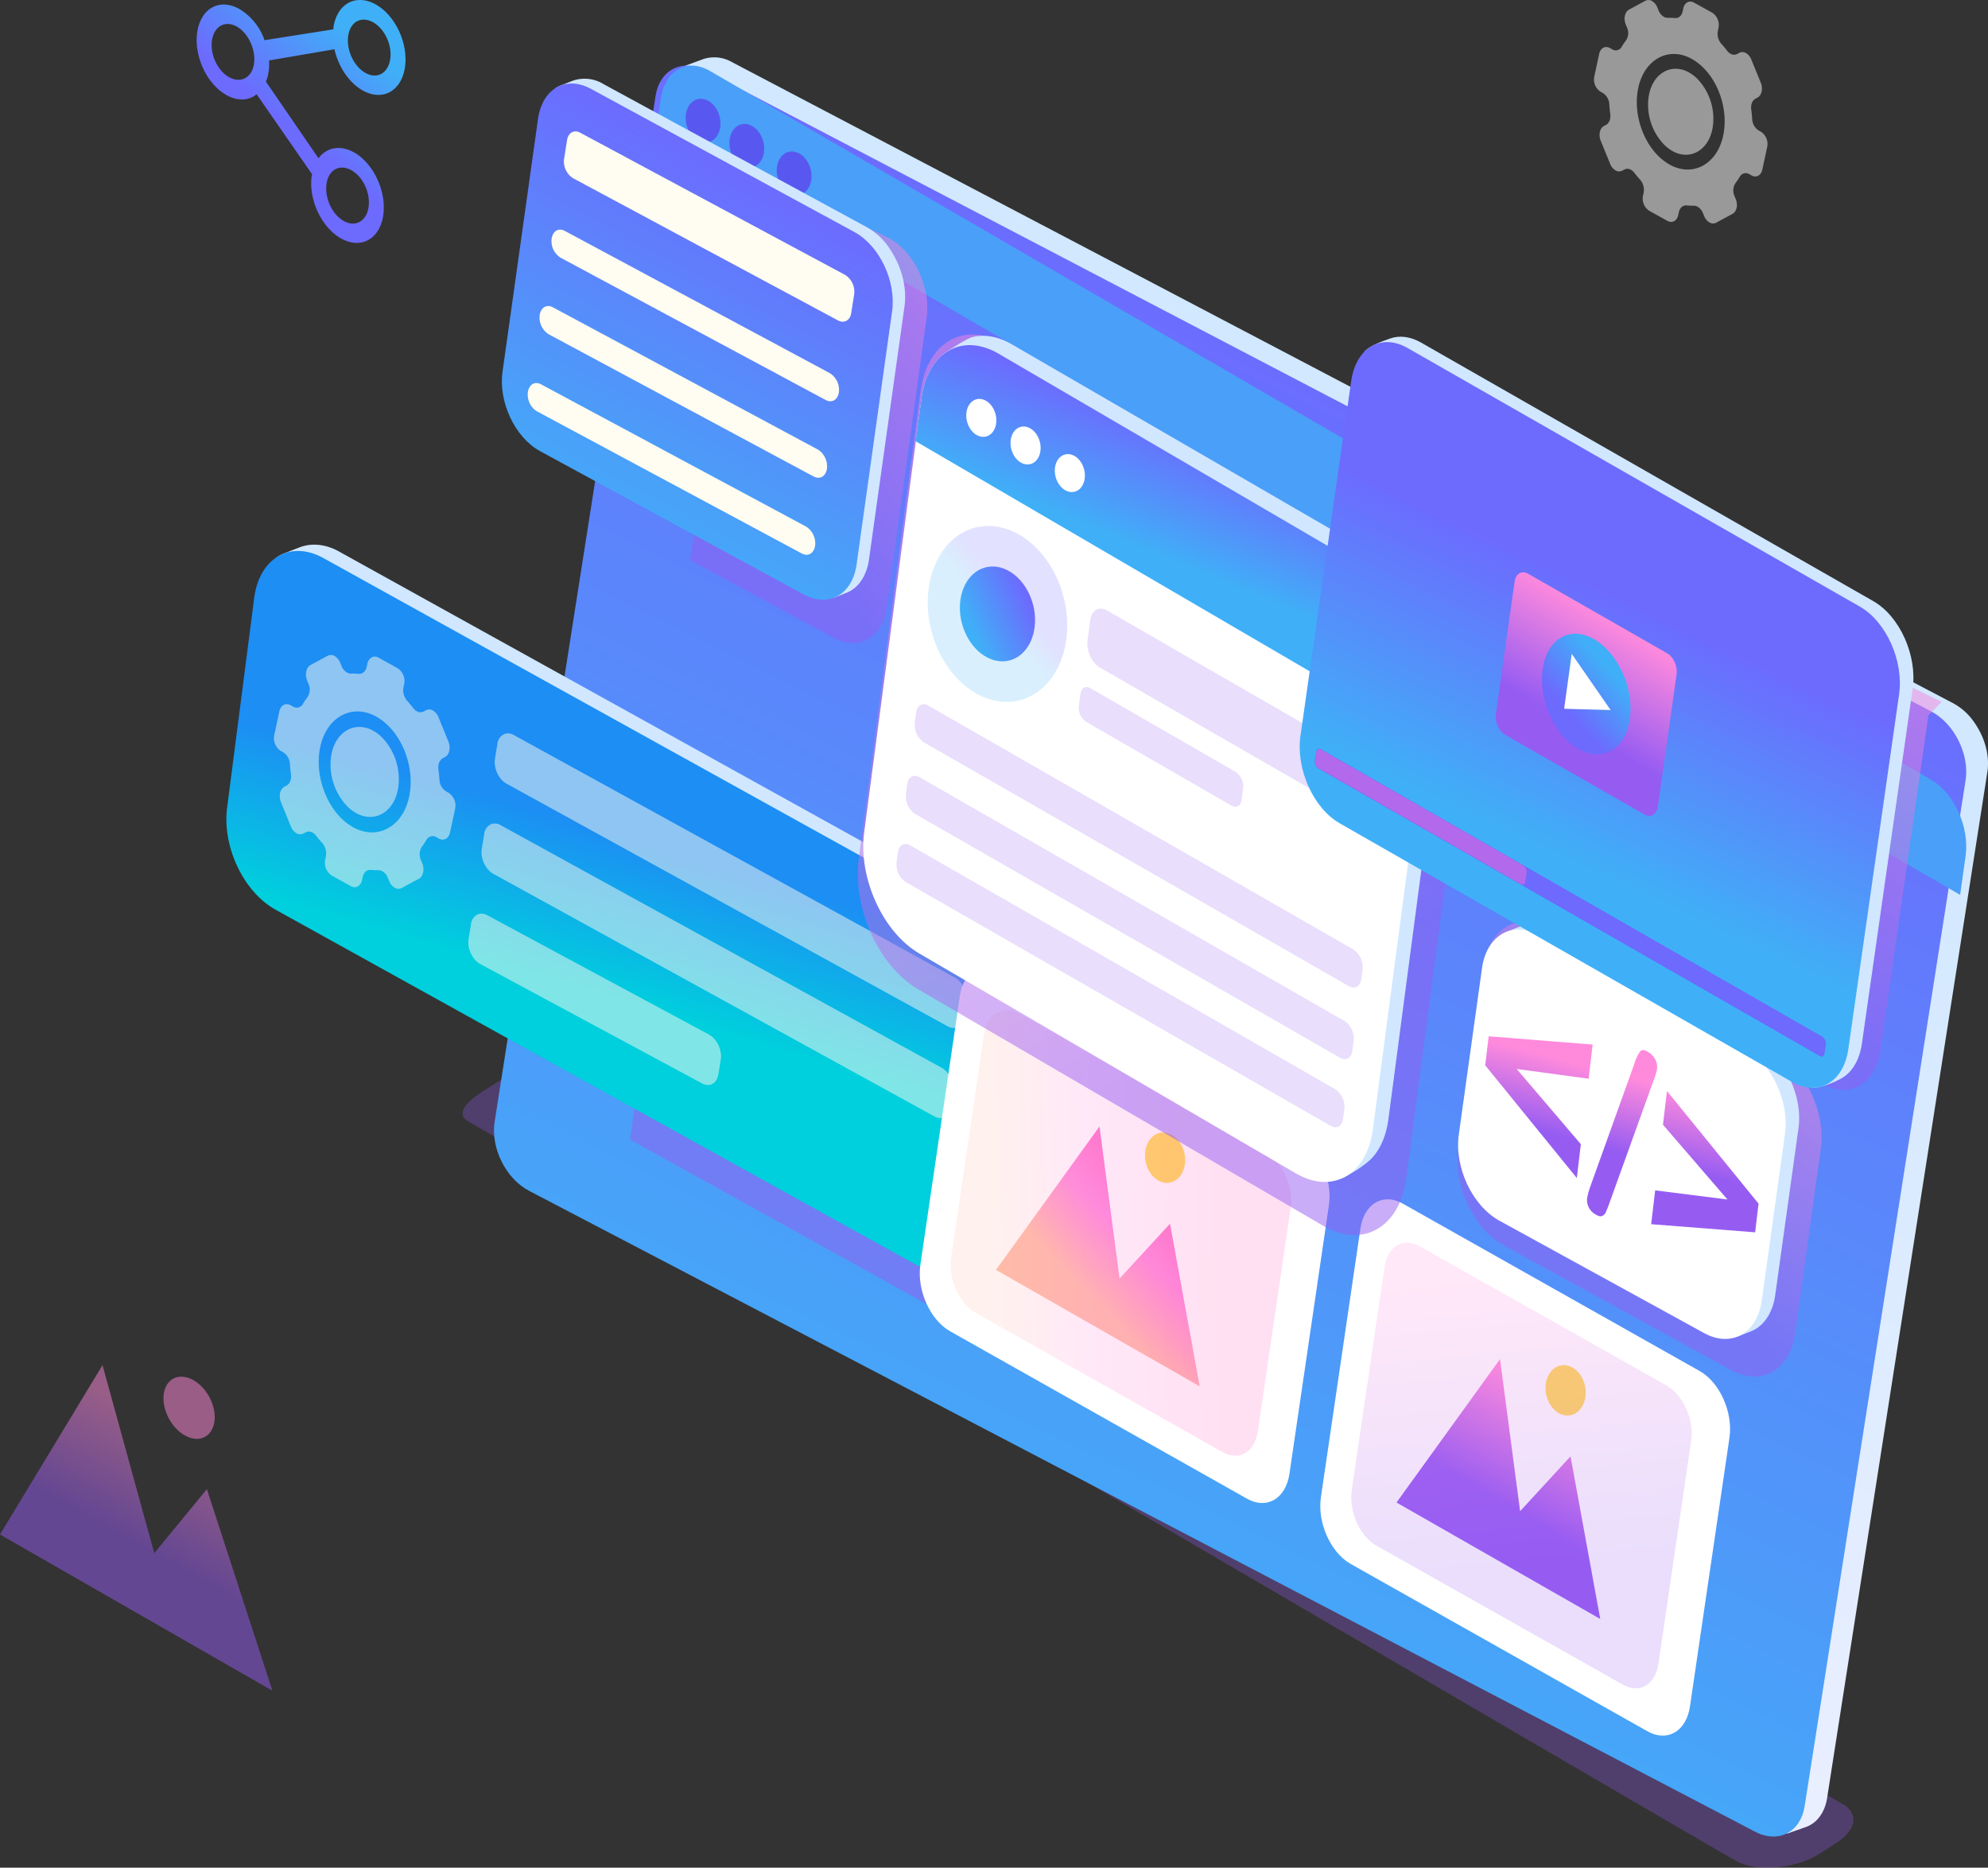 <svg xmlns="http://www.w3.org/2000/svg" xmlns:xlink="http://www.w3.org/1999/xlink" width="823.808" height="773.922" viewBox="0 0 823.808 773.922">
  <rect x="0" y="0" width="823.808" height="773.922" fill="#333333" stroke="none"/>
  <defs>
    <linearGradient id="linear-gradient" x1="0.44" y1="0.521" x2="0.711" y2="0.13" gradientUnits="objectBoundingBox">
      <stop offset="0" stop-color="#6d6afe"/>
      <stop offset="1" stop-color="#3fb0f7"/>
    </linearGradient>
    <linearGradient id="linear-gradient-2" x1="0.581" y1="0.584" x2="0.737" y2="0.249" gradientUnits="objectBoundingBox">
      <stop offset="0" stop-color="#965cf2"/>
      <stop offset="1" stop-color="#ff8adc"/>
    </linearGradient>
    <linearGradient id="linear-gradient-3" x1="0.486" y1="0.295" x2="0.346" y2="0.879" gradientUnits="objectBoundingBox">
      <stop offset="0" stop-color="#d1e8ff"/>
      <stop offset="1" stop-color="#eaefff"/>
    </linearGradient>
    <linearGradient id="linear-gradient-4" x1="0.628" y1="0.18" x2="0.338" y2="0.902" xlink:href="#linear-gradient"/>
    <linearGradient id="linear-gradient-5" x1="0.403" y1="0.663" x2="0.709" y2="0.148" xlink:href="#linear-gradient-2"/>
    <linearGradient id="linear-gradient-6" x1="0.439" y1="0.643" x2="0.768" y2="0.166" xlink:href="#linear-gradient-2"/>
    <linearGradient id="linear-gradient-7" x1="0.408" y1="0.675" x2="0.716" y2="0.158" xlink:href="#linear-gradient-2"/>
    <linearGradient id="linear-gradient-8" x1="0.532" y1="0.401" x2="0.466" y2="0.605" gradientUnits="objectBoundingBox">
      <stop offset="0" stop-color="#1c8ef4"/>
      <stop offset="1" stop-color="#00cfdd"/>
    </linearGradient>
    <linearGradient id="linear-gradient-9" x1="0.381" y1="0.74" x2="0.822" y2="-0.004" xlink:href="#linear-gradient-2"/>
    <linearGradient id="linear-gradient-10" x1="0.636" y1="0.163" x2="0.33" y2="0.923" xlink:href="#linear-gradient"/>
    <linearGradient id="linear-gradient-11" x1="0.47" y1="0.583" x2="0.598" y2="0.235" xlink:href="#linear-gradient-2"/>
    <linearGradient id="linear-gradient-12" x1="0.961" y1="0.214" x2="0.547" y2="0.718" gradientUnits="objectBoundingBox">
      <stop offset="0" stop-color="#ff66bc"/>
      <stop offset="0.56" stop-color="#ff8adc"/>
      <stop offset="1" stop-color="#ffbba8"/>
    </linearGradient>
    <linearGradient id="linear-gradient-13" x1="0.775" y1="0.491" x2="0.129" y2="0.512" xlink:href="#linear-gradient-12"/>
    <linearGradient id="linear-gradient-14" x1="0.586" y1="0.591" x2="0.785" y2="0.162" xlink:href="#linear-gradient-2"/>
    <linearGradient id="linear-gradient-15" x1="0.515" y1="0.71" x2="0.471" y2="0.086" xlink:href="#linear-gradient-2"/>
    <linearGradient id="linear-gradient-16" x1="0.601" y1="0.77" x2="0.276" y2="-0.099" xlink:href="#linear-gradient-2"/>
    <linearGradient id="linear-gradient-17" x1="0.626" y1="0.31" x2="0.489" y2="0.566" xlink:href="#linear-gradient"/>
    <linearGradient id="linear-gradient-18" x1="0.595" y1="0.393" x2="0.477" y2="0.526" xlink:href="#linear-gradient"/>
    <linearGradient id="linear-gradient-19" x1="0.857" y1="0.286" x2="0.181" y2="0.692" xlink:href="#linear-gradient"/>
    <linearGradient id="linear-gradient-20" x1="0.555" y1="0.351" x2="0.43" y2="0.687" xlink:href="#linear-gradient"/>
    <linearGradient id="linear-gradient-21" x1="0.443" y1="0.631" x2="0.633" y2="0.197" xlink:href="#linear-gradient-2"/>
    <linearGradient id="linear-gradient-22" x1="0.321" y1="0.724" x2="0.675" y2="0.281" xlink:href="#linear-gradient"/>
  </defs>
  <g id="电脑部分" transform="translate(-61.525 -244.553)">
    <g id="点缀" transform="translate(40.022 258.556)">
      <path id="路径_260" data-name="路径 260" d="M2387.534,435.88c-8.259-4.579-17.022,1.6-16.933,13.548a23.921,23.921,0,0,0,6.8,16.548,16.258,16.258,0,0,0,3.347,2.508c8.246,4.569,16.966-1.6,16.9-13.5a23.863,23.863,0,0,0-6.748-16.575,16.366,16.366,0,0,0-3.374-2.53Zm-7.961,38.216a21.846,21.846,0,0,1-4.494-3.361c-5.58-5.356-9.073-13.933-9.155-22.259-.1-16.03,11.66-24.363,22.764-18.209a21.773,21.773,0,0,1,4.554,3.423c5.561,5.342,9.053,13.921,9.09,22.249.07,15.988-11.67,24.3-22.76,18.157Zm37.821-13.622a6.067,6.067,0,0,1,2.561,6.307l-2.019,9.392c-.516,2.393-2.5,3.467-4.435,2.4l-.989-.549a2.771,2.771,0,0,0-3.911,1.079,29.994,29.994,0,0,1-1.8,2.667,5.542,5.542,0,0,0-.4,5.316l.52,1.273c1,2.426.4,5.192-1.317,6.121l-6.8,3.673a2.806,2.806,0,0,1-2.756-.1,5.266,5.266,0,0,1-2.206-2.653l-.526-1.243a5.207,5.207,0,0,0-2.186-2.62,3.177,3.177,0,0,0-1.633-.418c-.961,0-1.939-.033-2.907-.122-1.553-.148-2.85.952-3.245,2.788l-.26,1.225c-.516,2.392-2.5,3.466-4.438,2.4l-7.58-4.2a6.062,6.062,0,0,1-2.572-6.281l.264-1.222a6.4,6.4,0,0,0-1.481-5.407c-.817-.9-1.578-1.828-2.334-2.783a4.727,4.727,0,0,0-1.446-1.289,2.778,2.778,0,0,0-2.728-.1l-.889.458a2.812,2.812,0,0,1-2.759-.1,5.272,5.272,0,0,1-2.206-2.653l-3.939-9.629c-.991-2.426-.4-5.194,1.316-6.119l.9-.487c1.333-.72,2.015-2.545,1.732-4.579-.181-1.291-.308-2.584-.391-3.881a5.867,5.867,0,0,0-2.663-4.721l-.989-.549a6.056,6.056,0,0,1-2.571-6.278l2.022-9.391c.52-2.423,2.509-3.5,4.441-2.423l.988.547a2.766,2.766,0,0,0,3.911-1.077,28.616,28.616,0,0,1,1.8-2.665,5.5,5.5,0,0,0,.393-5.294l-.52-1.272c-.984-2.451-.4-5.193,1.323-6.145l6.8-3.677a2.814,2.814,0,0,1,2.755.1,5.276,5.276,0,0,1,2.208,2.653l.52,1.271a5.2,5.2,0,0,0,2.187,2.62,3.152,3.152,0,0,0,1.633.421,23.977,23.977,0,0,1,2.91.095c1.551.175,2.843-.925,3.239-2.76l.264-1.226c.519-2.421,2.508-3.495,4.44-2.421l7.585,4.2a6.062,6.062,0,0,1,2.56,6.3l-.262,1.224a6.315,6.315,0,0,0,1.468,5.37q1.224,1.348,2.35,2.821a4.675,4.675,0,0,0,1.446,1.286,2.775,2.775,0,0,0,2.726.1l.9-.484a2.8,2.8,0,0,1,2.756.1,5.272,5.272,0,0,1,2.209,2.653l3.936,9.628c.989,2.453.4,5.194-1.319,6.146l-.9.484c-1.333.721-2.015,2.547-1.726,4.555q.266,1.934.393,3.877a5.859,5.859,0,0,0,2.663,4.724Z" transform="translate(-1666.146 -419.872)" fill="#fff" fill-rule="evenodd" opacity="0.5"/>
      <path id="路径_261" data-name="路径 261" d="M1146.89,404.273c-.851,5.82-5.4,8.453-10.216,5.783-4.9-2.715-8.054-9.621-7.2-15.441.848-5.778,5.385-8.3,10.284-5.587,4.809,2.665,7.983,9.465,7.135,15.244Zm-26.406,51.693c.852-5.815,5.39-8.339,10.289-5.624,4.813,2.666,7.986,9.466,7.134,15.28s-5.407,8.45-10.221,5.784c-4.9-2.714-8.05-9.624-7.2-15.44Zm-30.058-49.751c-.847,5.784-5.474,8.257-10.285,5.59-4.78-2.651-7.982-9.464-7.135-15.244.852-5.818,5.435-8.434,10.216-5.782,4.808,2.665,8.052,9.62,7.2,15.436Zm50.416-24.59c-8.188-4.542-16.046-.3-17.5,9.6l-.009.737-28.542,4.492a24.2,24.2,0,0,0-10.507-12.972c-8.187-4.538-15.932-.2-17.382,9.7-1.435,9.794,3.959,21.494,12.148,26.033,4.721,2.62,9.223,2.3,12.458-.357l23.02,33.189-.175.531c-1.449,9.894,4.08,21.557,12.267,26.095,8.1,4.488,15.925.235,17.377-9.666,1.434-9.791-4.043-21.577-12.144-26.069-5.824-3.228-11.4-1.982-14.7,2.442L1095.349,413.6a13,13,0,0,0,1.109-4.034,17.614,17.614,0,0,0,.172-4.708l27.14-4.643c1.6,7.172,6.006,13.916,11.837,17.144,8.1,4.488,15.931.2,17.383-9.7S1148.936,386.113,1140.841,381.625Z" transform="translate(-963.673 -393.808)" fill-rule="evenodd" fill="url(#linear-gradient)"/>
      <g id="组_123" data-name="组 123" transform="translate(21.502 551.677)">
        <path id="路径_262" data-name="路径 262" d="M1114.53,1397.064l42.48-70.174,21.453,77.918,21.8-26.533,27.158,83.533Z" transform="translate(-1114.53 -1326.89)" fill-rule="evenodd" opacity="0.5" fill="url(#linear-gradient-2)"/>
        <path id="路径_263" data-name="路径 263" d="M1230.339,1334.656c5.835,1.447,11.056,8.265,11.659,15.23s-3.635,11.439-9.47,9.994-11.056-8.265-11.659-15.23S1224.5,1333.209,1230.339,1334.656Z" transform="translate(-1153.071 -1329.608)" fill="#ff89db" fill-rule="evenodd" opacity="0.5"/>
      </g>
    </g>
    <g id="电脑" transform="translate(155.333 268.29)">
      <path id="路径_168" data-name="路径 168" d="M2037.032,1524.15,1515.06,1220.376c-6.588-3.1-16.271-6.031-22.732-1.948l-16.534,10.446c-3.325,2.1-14.262,9.076-6.948,13.181,21.523,12.079,503.489,294.136,525.344,306.407,4.133,2.321,10.182,3.153,16.528,2.6,6.32-.552,12.882-2.331,17.9-5.542l6.6-4.223c4.669-2.986,7.255-6.244,7.5-9.366C2042.97,1528.879,2041.073,1526.051,2037.032,1524.15Z" transform="translate(-1368.519 -801.042)" fill="#955cf1" fill-rule="evenodd" opacity="0.3"/>
      <g id="组_74" data-name="组 74" transform="translate(110.889)">
        <path id="路径_169" data-name="路径 169" d="M1647.788,346.662a14.6,14.6,0,0,0-11.741-1.229l-8.813,3.23c-3.2,15.532,453.853,728.15,457.94,732.1l7.867-2.784c5.165-1.907,7.874-6.95,8.632-11.85l66.416-425.174a.173.173,0,0,0,.008-.047c1.082-7.151-1.21-14.594-5.4-20.568a24.879,24.879,0,0,0-8.872-8.023Z" transform="translate(-1549.252 -344.704)" fill-rule="evenodd" fill="url(#linear-gradient-3)"/>
        <path id="路径_170" data-name="路径 170" d="M2084.909,618.377,1576.829,352.8c-9.61-4.973-18.761-.2-20.458,10.626l-66.686,425.05c-1.7,10.825,4.691,23.644,14.3,28.616l508.079,265.577c9.61,4.974,18.782.211,20.479-10.611L2099.229,647C2100.933,636.182,2094.513,623.352,2084.909,618.377Z" transform="translate(-1489.411 -347.364)" fill-rule="evenodd" fill="url(#linear-gradient-4)"/>
        <g id="组_73" data-name="组 73" transform="translate(66.833 3.466)">
          <path id="路径_171" data-name="路径 171" d="M2136.262,646.744l-506.1-293.736c-9.573-5.5-18.687-.22-20.378,11.752l-2.24,15.853,540.722,313.829,2.265-16.038C2152.223,666.436,2145.833,652.246,2136.262,646.744Z" transform="translate(-1607.54 -350.831)" fill="#4a9ff8" fill-rule="evenodd"/>
          <g id="组_72" data-name="组 72" transform="translate(12.598 13.727)">
            <path id="路径_172" data-name="路径 172" d="M1637.4,375.247c3.98.91,7.037,5.649,6.826,10.584s-3.6,8.2-7.583,7.286-7.036-5.649-6.826-10.584S1633.418,374.336,1637.4,375.247Z" transform="translate(-1629.808 -375.094)" fill="#5858f0" fill-rule="evenodd"/>
            <path id="路径_173" data-name="路径 173" d="M1669.431,393.643c3.98.91,7.036,5.649,6.827,10.583s-3.606,8.2-7.585,7.287-7.036-5.649-6.826-10.584S1665.448,392.733,1669.431,393.643Z" transform="translate(-1643.716 -383.083)" fill="#5858f0" fill-rule="evenodd"/>
            <path id="路径_174" data-name="路径 174" d="M1704.092,413.848c3.98.91,7.036,5.649,6.827,10.584s-3.6,8.2-7.584,7.286-7.036-5.649-6.826-10.584S1700.109,412.938,1704.092,413.848Z" transform="translate(-1658.767 -391.857)" fill="#5858f0" fill-rule="evenodd"/>
          </g>
        </g>
      </g>
      <path id="路径_175" data-name="路径 175" d="M2362.476,1120.11l-94.26-51.748c-5.468-3.03-10.821-3.457-15.294-1.715-5.734,2.233-10.023,8.033-11.261,16.486l-10.685,76.656c-2.2,15.047,6.089,32.864,18.56,39.779l94.265,51.748c12.477,6.913,24.38.292,26.584-14.751l10.682-76.661C2383.274,1144.862,2374.946,1127.024,2362.476,1120.11Z" transform="translate(-1720.386 -707.374)" fill-rule="evenodd" opacity="0.5" fill="url(#linear-gradient-5)"/>
      <path id="路径_176" data-name="路径 176" d="M2179.076,685.386l206.678,100.8-5.474,5.59-19.837,138.651c-2.025,14.221-12.846,20.525-24.143,14.062L2142.844,833.884l-16.8-37.483Z" transform="translate(-1674.974 -519.12)" fill-rule="evenodd" opacity="0.5" fill="url(#linear-gradient-6)"/>
      <g id="组_78" data-name="组 78" transform="translate(0 201.958)">
        <path id="路径_177" data-name="路径 177" d="M1643.59,1009.128,1515.807,938.3l-4.273,6.52-20.98,142.912,132.346,73.36c14.009,7.762,27.377.328,29.852-16.564l11.711-90.716C1666.944,1036.917,1657.592,1016.89,1643.59,1009.128Z" transform="translate(-1323.31 -841.204)" fill-rule="evenodd" opacity="0.5" fill="url(#linear-gradient-7)"/>
        <g id="组_77" data-name="组 77">
          <g id="组_75" data-name="组 75">
            <path id="路径_178" data-name="路径 178" d="M1525.487,965.941l-15.265,100.29,2.422.294,6.608-2.566c7.246-2.854,11.049-10.4,12.11-17.731l11.23-86.965a.414.414,0,0,0,.011-.071c1.518-10.7-1.7-21.834-7.58-30.772a35.809,35.809,0,0,0-12.447-12L1257.724,769.611c-5.039-2.861-10.943-3.925-16.472-1.84l-5.826,2.276c-2.932,1.1-3.839,1.982-3.82,2.166C1234.358,797.843,1529.345,939.655,1525.487,965.941Z" transform="translate(-1210.865 -766.68)" fill="#d0e7ff" fill-rule="evenodd"/>
            <path id="路径_179" data-name="路径 179" d="M1499.989,921.039,1235.144,774.232c-5.886-3.262-11.649-3.722-16.465-1.846-6.172,2.4-10.791,8.648-12.124,17.747L1195.327,877.1c-2.375,16.2,6.553,35.382,19.98,42.825l264.849,146.807c13.431,7.441,26.246.314,28.62-15.881L1520,963.879C1522.381,947.686,1513.42,928.484,1499.989,921.039Z" transform="translate(-1194.945 -768.679)" fill-rule="evenodd" fill="url(#linear-gradient-8)"/>
          </g>
          <g id="组_76" data-name="组 76" transform="translate(19.703 45.712)">
            <path id="路径_180" data-name="路径 180" d="M1573.8,1006.115,1391.021,905.58a4.583,4.583,0,0,0-3.937-.439,5.042,5.042,0,0,0-2.9,4.242l-1.009,6.1c-.568,3.872,1.567,8.458,4.776,10.236l182.782,100.534c3.211,1.779,6.274.074,6.841-3.8l1.009-6.105c.567-3.868-1.577-8.462-4.785-10.238Zm-101.786,23.649c3.21,1.777,5.352,6.368,4.784,10.24l-1.009,6.1c-.568,3.871-3.629,5.574-6.842,3.8l-91.925-49.481c-3.21-1.778-5.344-6.367-4.776-10.236l1.008-6.1a5.05,5.05,0,0,1,2.9-4.245,4.591,4.591,0,0,1,3.937.44l91.924,49.483Zm96.321,13.7c3.21,1.778,5.354,6.369,4.784,10.24l-1.008,6.1c-.567,3.873-3.63,5.576-6.842,3.8L1382.488,963.073c-3.209-1.777-5.344-6.366-4.777-10.235l1.01-6.1a5.045,5.045,0,0,1,2.9-4.243,4.589,4.589,0,0,1,3.937.438Z" transform="translate(-1291.6 -872.402)" fill="#fffcf1" fill-rule="evenodd" opacity="0.5"/>
            <path id="路径_181" data-name="路径 181" d="M1270.941,878.877c-8.642-4.791-17.811,1.671-17.717,14.177a25.025,25.025,0,0,0,7.12,17.315,16.951,16.951,0,0,0,3.5,2.625c8.627,4.781,17.752-1.677,17.687-14.125a24.97,24.97,0,0,0-7.061-17.342,17.279,17.279,0,0,0-3.531-2.649Zm-8.328,39.988a22.875,22.875,0,0,1-4.7-3.518c-5.838-5.6-9.493-14.579-9.58-23.29-.1-16.774,12.2-25.491,23.818-19.053a22.744,22.744,0,0,1,4.766,3.582c5.818,5.59,9.473,14.567,9.511,23.279.072,16.729-12.217,25.43-23.814,19Zm39.569-14.253a6.345,6.345,0,0,1,2.679,6.6l-2.111,9.827c-.542,2.5-2.617,3.628-4.643,2.507l-1.034-.575a2.9,2.9,0,0,0-4.091,1.13,31.147,31.147,0,0,1-1.881,2.79,5.8,5.8,0,0,0-.42,5.563l.544,1.332c1.041,2.539.418,5.433-1.377,6.4l-7.116,3.844a2.934,2.934,0,0,1-2.883-.1,5.507,5.507,0,0,1-2.309-2.777l-.55-1.3a5.449,5.449,0,0,0-2.287-2.741,3.324,3.324,0,0,0-1.708-.437c-1.006,0-2.028-.035-3.041-.128-1.625-.155-2.983,1-3.4,2.917l-.271,1.282c-.542,2.5-2.619,3.626-4.644,2.507l-7.932-4.4a6.339,6.339,0,0,1-2.69-6.572L1251.3,931a6.7,6.7,0,0,0-1.55-5.659c-.855-.941-1.651-1.912-2.442-2.91a4.961,4.961,0,0,0-1.512-1.351,2.908,2.908,0,0,0-2.855-.107l-.931.478a2.938,2.938,0,0,1-2.886-.1,5.515,5.515,0,0,1-2.308-2.776l-4.122-10.075c-1.037-2.537-.414-5.434,1.377-6.4l.94-.51c1.4-.754,2.109-2.662,1.812-4.791-.19-1.35-.324-2.7-.409-4.061a6.144,6.144,0,0,0-2.786-4.939l-1.034-.576a6.336,6.336,0,0,1-2.69-6.568l2.114-9.826c.545-2.536,2.625-3.659,4.646-2.536l1.034.573a2.893,2.893,0,0,0,4.091-1.128,29.543,29.543,0,0,1,1.884-2.789,5.755,5.755,0,0,0,.41-5.539l-.544-1.329c-1.03-2.566-.414-5.435,1.384-6.43l7.116-3.848a2.948,2.948,0,0,1,2.884.1,5.521,5.521,0,0,1,2.311,2.777l.544,1.328a5.44,5.44,0,0,0,2.287,2.742,3.284,3.284,0,0,0,1.709.44,24.982,24.982,0,0,1,3.044.1c1.622.182,2.975-.967,3.39-2.888l.275-1.283c.544-2.534,2.625-3.656,4.646-2.534l7.935,4.4a6.341,6.341,0,0,1,2.679,6.6l-.275,1.283a6.61,6.61,0,0,0,1.537,5.618q1.28,1.41,2.458,2.952a4.928,4.928,0,0,0,1.512,1.345,2.9,2.9,0,0,0,2.852.107l.94-.507a2.933,2.933,0,0,1,2.883.1,5.506,5.506,0,0,1,2.311,2.776l4.119,10.074c1.034,2.566.417,5.435-1.38,6.431l-.94.507c-1.4.755-2.107,2.665-1.805,4.766.185,1.35.324,2.7.41,4.057a6.136,6.136,0,0,0,2.786,4.943Z" transform="translate(-1229.771 -847.477)" fill="#fffcf1" fill-rule="evenodd" opacity="0.5"/>
          </g>
        </g>
      </g>
      <g id="组_80" data-name="组 80" transform="translate(114.162 8.851)">
        <path id="路径_182" data-name="路径 182" d="M1644.813,456.087l-57.159-27.632-22.561,141.172-2.9,19.834,59.433,32.071c10.326,5.72,20.181.24,22-12.213L1660.2,489.031C1662.035,476.575,1655.138,461.81,1644.813,456.087Z" transform="translate(-1484.188 -389.924)" fill-rule="evenodd" opacity="0.5" fill="url(#linear-gradient-9)"/>
        <g id="组_79" data-name="组 79">
          <path id="路径_183" data-name="路径 183" d="M1594.886,460.085l-17.812,115.074,1.864.227,5.081-1.974c5.571-2.193,8.495-7.995,9.311-13.634l14.709-104.828a.4.4,0,0,0,.007-.056c1.167-8.226-1.306-16.789-5.829-23.661a27.533,27.533,0,0,0-9.572-9.229l-109.311-59.4a14.891,14.891,0,0,0-12.668-1.415l-4.48,1.75c-2.255.848-2.952,1.526-2.936,1.664C1465.36,384.311,1597.85,439.869,1594.886,460.085Z" transform="translate(-1441.225 -360.349)" fill="#d0e7ff" fill-rule="evenodd"/>
          <path id="路径_184" data-name="路径 184" d="M1570.614,425.557l-109.306-59.4c-4.526-2.508-8.958-2.862-12.661-1.42-4.746,1.848-8.3,6.651-9.322,13.648l-14.711,104.831c-1.825,12.457,5.041,27.205,15.365,32.93l109.312,59.4c10.325,5.721,20.181.24,22-12.213L1586,458.5C1587.831,446.046,1580.94,431.28,1570.614,425.557Z" transform="translate(-1424.321 -361.886)" fill-rule="evenodd" fill="url(#linear-gradient-10)"/>
          <path id="路径_185" data-name="路径 185" d="M1558.58,562.735,1448.763,503.79c-2.535-1.36-4.954.04-5.445,3.184a8.15,8.15,0,0,0,3.7,7.983L1556.833,573.9c2.534,1.362,5-.02,5.493-3.164a8.239,8.239,0,0,0-3.746-8Zm4.905-31.91a8.234,8.234,0,0,1,3.745,8c-.491,3.145-2.959,4.527-5.493,3.165l-109.812-58.944a8.146,8.146,0,0,1-3.7-7.982c.491-3.144,2.91-4.544,5.444-3.184l109.817,58.944Zm11.3-72.363-109.816-58.944c-2.53-1.363-4.953.04-5.425,3.077l-1.224,7.805a8.167,8.167,0,0,0,3.7,7.979l109.816,58.945c2.528,1.356,4.995-.019,5.473-3.057l1.215-7.806a8.214,8.214,0,0,0-3.744-8Zm-6.353,40.705a8.16,8.16,0,0,1,3.756,7.952c-.5,3.2-2.959,4.522-5.488,3.16l-109.819-58.945a8.073,8.073,0,0,1-3.714-7.921c.5-3.2,2.918-4.545,5.447-3.191Z" transform="translate(-1432.535 -377.131)" fill="#fffcf1" fill-rule="evenodd"/>
        </g>
      </g>
      <g id="组_81" data-name="组 81" transform="translate(510.413 359.292)">
        <path id="路径_186" data-name="路径 186" d="M2371.119,1155.632l-12.993,80.143,2.025.246,5.527-2.146c6.059-2.386,9.236-8.695,10.125-14.825l9.619-69a.334.334,0,0,0,.009-.06c1.269-8.945-1.419-18.256-6.338-25.729a29.942,29.942,0,0,0-10.407-10.036l-84.856-46.582c-4.214-2.393-9.151-3.282-13.774-1.539l-4.871,1.9c-2.452.921-3.21,1.658-3.195,1.81C2264.287,1091.243,2374.344,1133.647,2371.119,1155.632Z" transform="translate(-2244.42 -1065.19)" fill="#d0e7ff" fill-rule="evenodd"/>
        <path id="路径_187" data-name="路径 187" d="M2349.629,1118.084l-84.852-46.584c-4.921-2.727-9.74-3.112-13.766-1.544-5.162,2.01-9.023,7.232-10.137,14.84l-9.619,69c-1.985,13.544,5.481,29.584,16.708,35.809l84.856,46.583c11.231,6.223,21.946.263,23.931-13.279l9.615-69.009C2368.35,1140.364,2360.854,1124.307,2349.629,1118.084Z" transform="translate(-2230.935 -1066.86)" fill="#fff" fill-rule="evenodd"/>
        <path id="路径_188" data-name="路径 188" d="M2321.288,1156.794a6.785,6.785,0,0,1,.7,3.948,25.927,25.927,0,0,1-1.542,5.052l-18.08,50.217c-.585,1.677-1.119,2.955-1.506,3.872a3.076,3.076,0,0,1-1.636,1.754c-.626.278-1.492.087-2.609-.6a6.807,6.807,0,0,1-3.569-6.925,35.413,35.413,0,0,1,1.495-5.235l18.031-50.244a18.1,18.1,0,0,1,2.427-5.191c.656-.816,1.793-.713,3.317.23a7.583,7.583,0,0,1,2.972,3.126Zm4.826,13.047-1.655,13.966,26.713,30.984L2321.229,1211l-1.662,14.026,43.088,3.369,1.41-11.888-37.95-46.666Zm-75.314-10.653,37.962,46.714,1.663-14.026-26.586-31.182,29.807,4.05,1.679-14.146-43.1-3.439Z" transform="translate(-2239.562 -1100.784)" fill-rule="evenodd" fill="url(#linear-gradient-11)"/>
      </g>
      <g id="组_88" data-name="组 88" transform="translate(287.332 376.827)">
        <g id="组_84" data-name="组 84">
          <path id="路径_189" data-name="路径 189" d="M1853.247,1160.431c1.525-10.431,9.47-15.041,17.744-10.273l122.987,69.35c8.263,4.762,13.739,17.1,12.213,27.533l-16.359,111.329c-1.525,10.432-9.48,15.036-17.746,10.274l-122.985-69.35c-8.276-4.768-13.74-17.1-12.214-27.533Z" transform="translate(-1836.632 -1148.276)" fill="#fff" fill-rule="evenodd"/>
          <g id="组_83" data-name="组 83" transform="translate(12.802 17.993)">
            <g id="组_82" data-name="组 82" transform="translate(18.778 48.22)">
              <path id="路径_190" data-name="路径 190" d="M1892.45,1324.737l42.9-59.427,8.316,63.014,20.9-22.715L1976.878,1373Z" transform="translate(-1892.45 -1265.31)" fill-rule="evenodd" fill="url(#linear-gradient-12)"/>
              <path id="路径_191" data-name="路径 191" d="M2010.522,1269.863c4.587.934,8.042,6.305,7.714,11.995s-4.312,9.545-8.9,8.612-8.042-6.305-7.715-11.994S2005.934,1268.93,2010.522,1269.863Z" transform="translate(-1939.848 -1267.227)" fill="#ffdb59" fill-rule="evenodd"/>
            </g>
            <path id="路径_192" data-name="路径 192" d="M1873.065,1190.179c1.268-8.667,7.868-12.5,14.744-8.536L1990,1239.264c6.867,3.958,11.416,14.209,10.148,22.878l-13.591,92.5c-1.268,8.667-7.877,12.493-14.746,8.537l-102.186-57.621c-6.875-3.961-11.417-14.211-10.149-22.878Z" transform="translate(-1859.26 -1180.079)" fill-rule="evenodd" opacity="0.2" fill="url(#linear-gradient-13)"/>
          </g>
        </g>
        <g id="组_87" data-name="组 87" transform="translate(165.978 96.4)">
          <path id="路径_193" data-name="路径 193" d="M2146.617,1330.821c1.526-10.432,9.471-15.041,17.744-10.273l122.986,69.349c8.265,4.763,13.74,17.1,12.215,27.533L2283.2,1528.759c-1.526,10.431-9.48,15.036-17.746,10.274l-122.985-69.349c-8.276-4.768-13.741-17.1-12.215-27.533Z" transform="translate(-2130.002 -1318.667)" fill="#fff" fill-rule="evenodd"/>
          <g id="组_86" data-name="组 86" transform="translate(12.8 17.987)">
            <g id="组_85" data-name="组 85" transform="translate(18.779 48.225)">
              <path id="路径_194" data-name="路径 194" d="M2185.82,1495.127l42.9-59.427,8.317,63.02,20.9-22.721,12.311,67.388Z" transform="translate(-2185.82 -1435.7)" fill-rule="evenodd" fill="url(#linear-gradient-14)"/>
              <path id="路径_195" data-name="路径 195" d="M2303.893,1440.253c4.587.934,8.042,6.3,7.714,11.995s-4.312,9.545-8.9,8.611-8.042-6.3-7.714-11.994S2299.305,1439.319,2303.893,1440.253Z" transform="translate(-2233.219 -1437.616)" fill="#ffdb59" fill-rule="evenodd"/>
            </g>
            <path id="路径_196" data-name="路径 196" d="M2166.434,1360.559c1.266-8.667,7.867-12.5,14.743-8.536l102.188,57.621c6.867,3.958,11.416,14.209,10.149,22.878l-13.593,92.5c-1.267,8.667-7.876,12.493-14.745,8.537l-102.186-57.621c-6.876-3.962-11.416-14.211-10.149-22.878Z" transform="translate(-2152.628 -1350.46)" fill-rule="evenodd" opacity="0.2" fill="url(#linear-gradient-15)"/>
          </g>
        </g>
      </g>
      <g id="组_103" data-name="组 103" transform="translate(261.647 114.872)">
        <path id="路径_208" data-name="路径 208" d="M1756.885,600.363c2.754-20.321,18.172-29.072,34.433-19.5l167.955,98.064c16.245,9.561,27.2,33.826,24.451,54.148l-25.6,193.708c-2.754,20.319-18.19,29.06-34.437,19.5l-167.95-98.064c-16.266-9.57-27.207-33.827-24.454-54.145Z" transform="translate(-1730.86 -576.982)" fill-rule="evenodd" opacity="0.5" fill="url(#linear-gradient-16)"/>
        <g id="组_102" data-name="组 102" transform="translate(2.271 0.538)">
          <path id="路径_209" data-name="路径 209" d="M1768.828,599.66c.3-2.2.73-12.01,3.366-14.005,3.555-2.695,10.041-6.611,11.96-7.125,5-1.337,10.776-.458,16.67,3.01l156.943,90.948c15.094,8.884,25.278,31.432,22.719,50.315l-23.786,180c-.893,6.594-3.227,11.877-6.524,15.579-2.231,2.506-7.449,6.011-11.8,8.26-4.5,2.325-10.824-4.039-13.677-5.718l-156.94-90.948c-15.115-8.893-25.282-31.432-22.723-50.312Z" transform="translate(-1739.117 -577.934)" fill="#d0e7ff" fill-rule="evenodd"/>
          <path id="路径_210" data-name="路径 210" d="M1759.058,606.48c2.558-18.883,16.885-27.014,31.995-18.121l156.066,91.123c15.095,8.883,25.279,31.431,22.72,50.314l-23.786,180c-2.559,18.88-16.9,27-32,18.12l-156.063-91.123c-15.114-8.892-25.281-31.432-22.722-50.312Z" transform="translate(-1734.875 -580.896)" fill="#fff" fill-rule="evenodd"/>
          <g id="组_96" data-name="组 96" transform="translate(21.716 3.859)">
            <path id="路径_211" data-name="路径 211" d="M1775.726,606.48c2.558-18.883,16.885-27.014,32-18.121l156.065,91.123c15.095,8.883,25.279,31.431,22.72,50.314l-2.436,17.882L1773.259,624.59Z" transform="translate(-1773.259 -584.754)" fill-rule="evenodd" fill="url(#linear-gradient-17)"/>
            <g id="组_95" data-name="组 95" transform="translate(20.963 22.29)">
              <path id="路径_212" data-name="路径 212" d="M1816.908,624.295c3.438.815,6.064,4.934,5.865,9.2s-3.147,7.062-6.586,6.246-6.064-4.933-5.864-9.2S1813.468,623.479,1816.908,624.295Z" transform="translate(-1810.312 -624.153)" fill="#fff" fill-rule="evenodd"/>
              <path id="路径_213" data-name="路径 213" d="M1849.338,644.511c3.438.815,6.064,4.935,5.865,9.2s-3.147,7.061-6.585,6.246-6.064-4.933-5.864-9.2S1845.9,643.7,1849.338,644.511Z" transform="translate(-1824.394 -632.932)" fill="#fff" fill-rule="evenodd"/>
              <path id="路径_214" data-name="路径 214" d="M1881.767,664.727c3.437.815,6.063,4.934,5.864,9.2s-3.147,7.062-6.585,6.247-6.064-4.933-5.865-9.2S1878.328,663.912,1881.767,664.727Z" transform="translate(-1838.476 -641.711)" fill="#fff" fill-rule="evenodd"/>
            </g>
          </g>
          <g id="组_101" data-name="组 101" transform="translate(13.749 78.8)">
            <g id="组_99" data-name="组 99" transform="translate(12.97)">
              <g id="组_97" data-name="组 97">
                <path id="路径_215" data-name="路径 215" d="M1812.669,717.87c15.933,3.778,28.1,22.866,27.181,42.633s-14.586,32.731-30.519,28.953-28.1-22.866-27.18-42.633S1796.736,714.091,1812.669,717.87Z" transform="translate(-1782.101 -717.216)" fill-rule="evenodd" opacity="0.2" fill="url(#linear-gradient-18)"/>
                <path id="路径_216" data-name="路径 216" d="M1822.12,747.256c8.59,2.037,15.15,12.328,14.654,22.986s-7.864,17.647-16.454,15.61-15.151-12.329-14.654-22.986S1813.532,745.219,1822.12,747.256Z" transform="translate(-1792.322 -730.107)" fill-rule="evenodd" fill="url(#linear-gradient-19)"/>
              </g>
              <g id="组_98" data-name="组 98" transform="translate(62.57 34.243)">
                <path id="路径_217" data-name="路径 217" d="M1900.2,782.509c.569-4.2,3.749-5.958,7.1-3.919l102.008,58.8c3.349,2.037,5.608,7.1,5.039,11.3l-1.1,8.307c-.569,4.2-3.752,5.955-7.1,3.92l-102.008-58.8c-3.354-2.038-5.608-7.1-5.039-11.3Z" transform="translate(-1895.436 -777.74)" fill="#955cf1" fill-rule="evenodd" opacity="0.2"/>
                <path id="路径_218" data-name="路径 218" d="M1893.4,838.015c.337-2.479,2.214-3.518,4.194-2.314l60.237,34.722a7.249,7.249,0,0,1,2.975,6.673l-.651,4.9c-.337,2.48-2.216,3.517-4.194,2.315l-60.236-34.722a7.246,7.246,0,0,1-2.976-6.673Z" transform="translate(-1892.697 -802.691)" fill="#955cf1" fill-rule="evenodd" opacity="0.2"/>
              </g>
            </g>
            <g id="组_100" data-name="组 100" transform="translate(0 73.884)">
              <path id="路径_219" data-name="路径 219" d="M1773.119,851.28c.413-3.058,2.729-4.339,5.171-2.853L1954.458,949.5a8.938,8.938,0,0,1,3.67,8.23l-.549,4.006c-.414,3.058-2.733,4.338-5.172,2.854l-176.168-101.07a8.93,8.93,0,0,1-3.67-8.229Z" transform="translate(-1764.964 -847.808)" fill="#955cf1" fill-rule="evenodd" opacity="0.2"/>
              <path id="路径_220" data-name="路径 220" d="M1766.609,903.678c.413-3.058,2.729-4.339,5.171-2.853l176.169,101.07a8.94,8.94,0,0,1,3.669,8.23l-.548,4.005c-.414,3.058-2.733,4.338-5.173,2.855l-176.167-101.07a8.929,8.929,0,0,1-3.669-8.23Z" transform="translate(-1762.137 -870.561)" fill="#955cf1" fill-rule="evenodd" opacity="0.2"/>
              <path id="路径_221" data-name="路径 221" d="M1759.789,953.593c.413-3.058,2.729-4.339,5.171-2.854l176.168,101.071a8.941,8.941,0,0,1,3.67,8.23l-.548,4.005c-.415,3.058-2.733,4.338-5.173,2.855L1762.91,965.829a8.93,8.93,0,0,1-3.67-8.23Z" transform="translate(-1759.175 -892.236)" fill="#955cf1" fill-rule="evenodd" opacity="0.2"/>
            </g>
          </g>
        </g>
      </g>
      <g id="组_107" data-name="组 107" transform="translate(444.773 115.785)">
        <g id="组_104" data-name="组 104">
          <path id="路径_222" data-name="路径 222" d="M2146.2,575.022c.558-3.918-2.048-6.937-.348-9.531,1.837-2.8,8.086-4.812,10.789-5.787,3.832-1.382,8.344-.932,12.94,1.7l187.38,107.133c10.94,6.26,18.234,22.53,16.272,36.3L2352.2,851.852c-.961,6.75-3.968,11.658-8.073,14.172-2.508,1.536-9.374,4.473-12.484,4.1-2.187-.265-.524-3.33-2.828-4.647L2141.439,758.339c-10.954-6.266-18.236-22.53-16.275-36.3Z" transform="translate(-2119.227 -558.94)" fill="#d0e7ff" fill-rule="evenodd"/>
          <path id="路径_223" data-name="路径 223" d="M2136.269,578.981c1.962-13.776,12.43-19.888,23.382-13.621l187.38,107.133c10.94,6.26,18.234,22.53,16.272,36.3L2342.27,855.81c-1.962,13.773-12.443,19.88-23.385,13.62L2131.507,762.3c-10.952-6.266-18.235-22.53-16.274-36.3Z" transform="translate(-2114.914 -560.658)" fill-rule="evenodd" fill="url(#linear-gradient-20)"/>
        </g>
        <g id="组_105" data-name="组 105" transform="translate(6.23 170.703)">
          <path id="路径_224" data-name="路径 224" d="M2126.5,862.032c.17-1.2,1.077-1.706,2.024-1.136l207.818,119.163a3.428,3.428,0,0,1,1.406,3.2l-.551,3.628c-.17,1.2-1.077,1.706-2.023,1.137L2127.36,868.858a3.43,3.43,0,0,1-1.407-3.2Z" transform="translate(-2125.925 -860.662)" fill="#6d6afd" fill-rule="evenodd"/>
          <path id="路径_225" data-name="路径 225" d="M2126.692,862.271c.164-1.154,1.039-1.646,1.951-1.1l83.826,48.051a3.311,3.311,0,0,1,1.357,3.085l-.531,3.5c-.165,1.153-1.039,1.645-1.952,1.1l-83.826-48.052a3.306,3.306,0,0,1-1.356-3.085Z" transform="translate(-2126.017 -860.787)" fill="#b269eb" fill-rule="evenodd"/>
        </g>
        <g id="组_106" data-name="组 106" transform="translate(81.199 97.624)">
          <path id="路径_226" data-name="路径 226" d="M2266.3,735.32c.467-3.278,2.957-4.732,5.563-3.241l57.686,33c2.6,1.49,4.338,5.36,3.872,8.638l-7.784,54.889c-.467,3.277-2.96,4.73-5.565,3.241l-57.685-33c-2.606-1.491-4.338-5.361-3.872-8.638Z" transform="translate(-2258.436 -731.493)" fill-rule="evenodd" fill="url(#linear-gradient-21)"/>
          <path id="路径_227" data-name="路径 227" d="M2313.919,778.751c-9.987-5.713-19.522-.148-21.311,12.414s4.844,27.386,14.831,33.1,19.522.147,21.311-12.426S2323.9,784.459,2313.919,778.751Z" transform="translate(-2273.148 -751.039)" fill-rule="evenodd" fill="url(#linear-gradient-22)"/>
          <path id="路径_228" data-name="路径 228" d="M2311.751,791.258l-3.151,22.737,19.264.522Z" transform="translate(-2280.219 -757.445)" fill="#fff" fill-rule="evenodd"/>
        </g>
      </g>
    </g>
  </g>
</svg>
